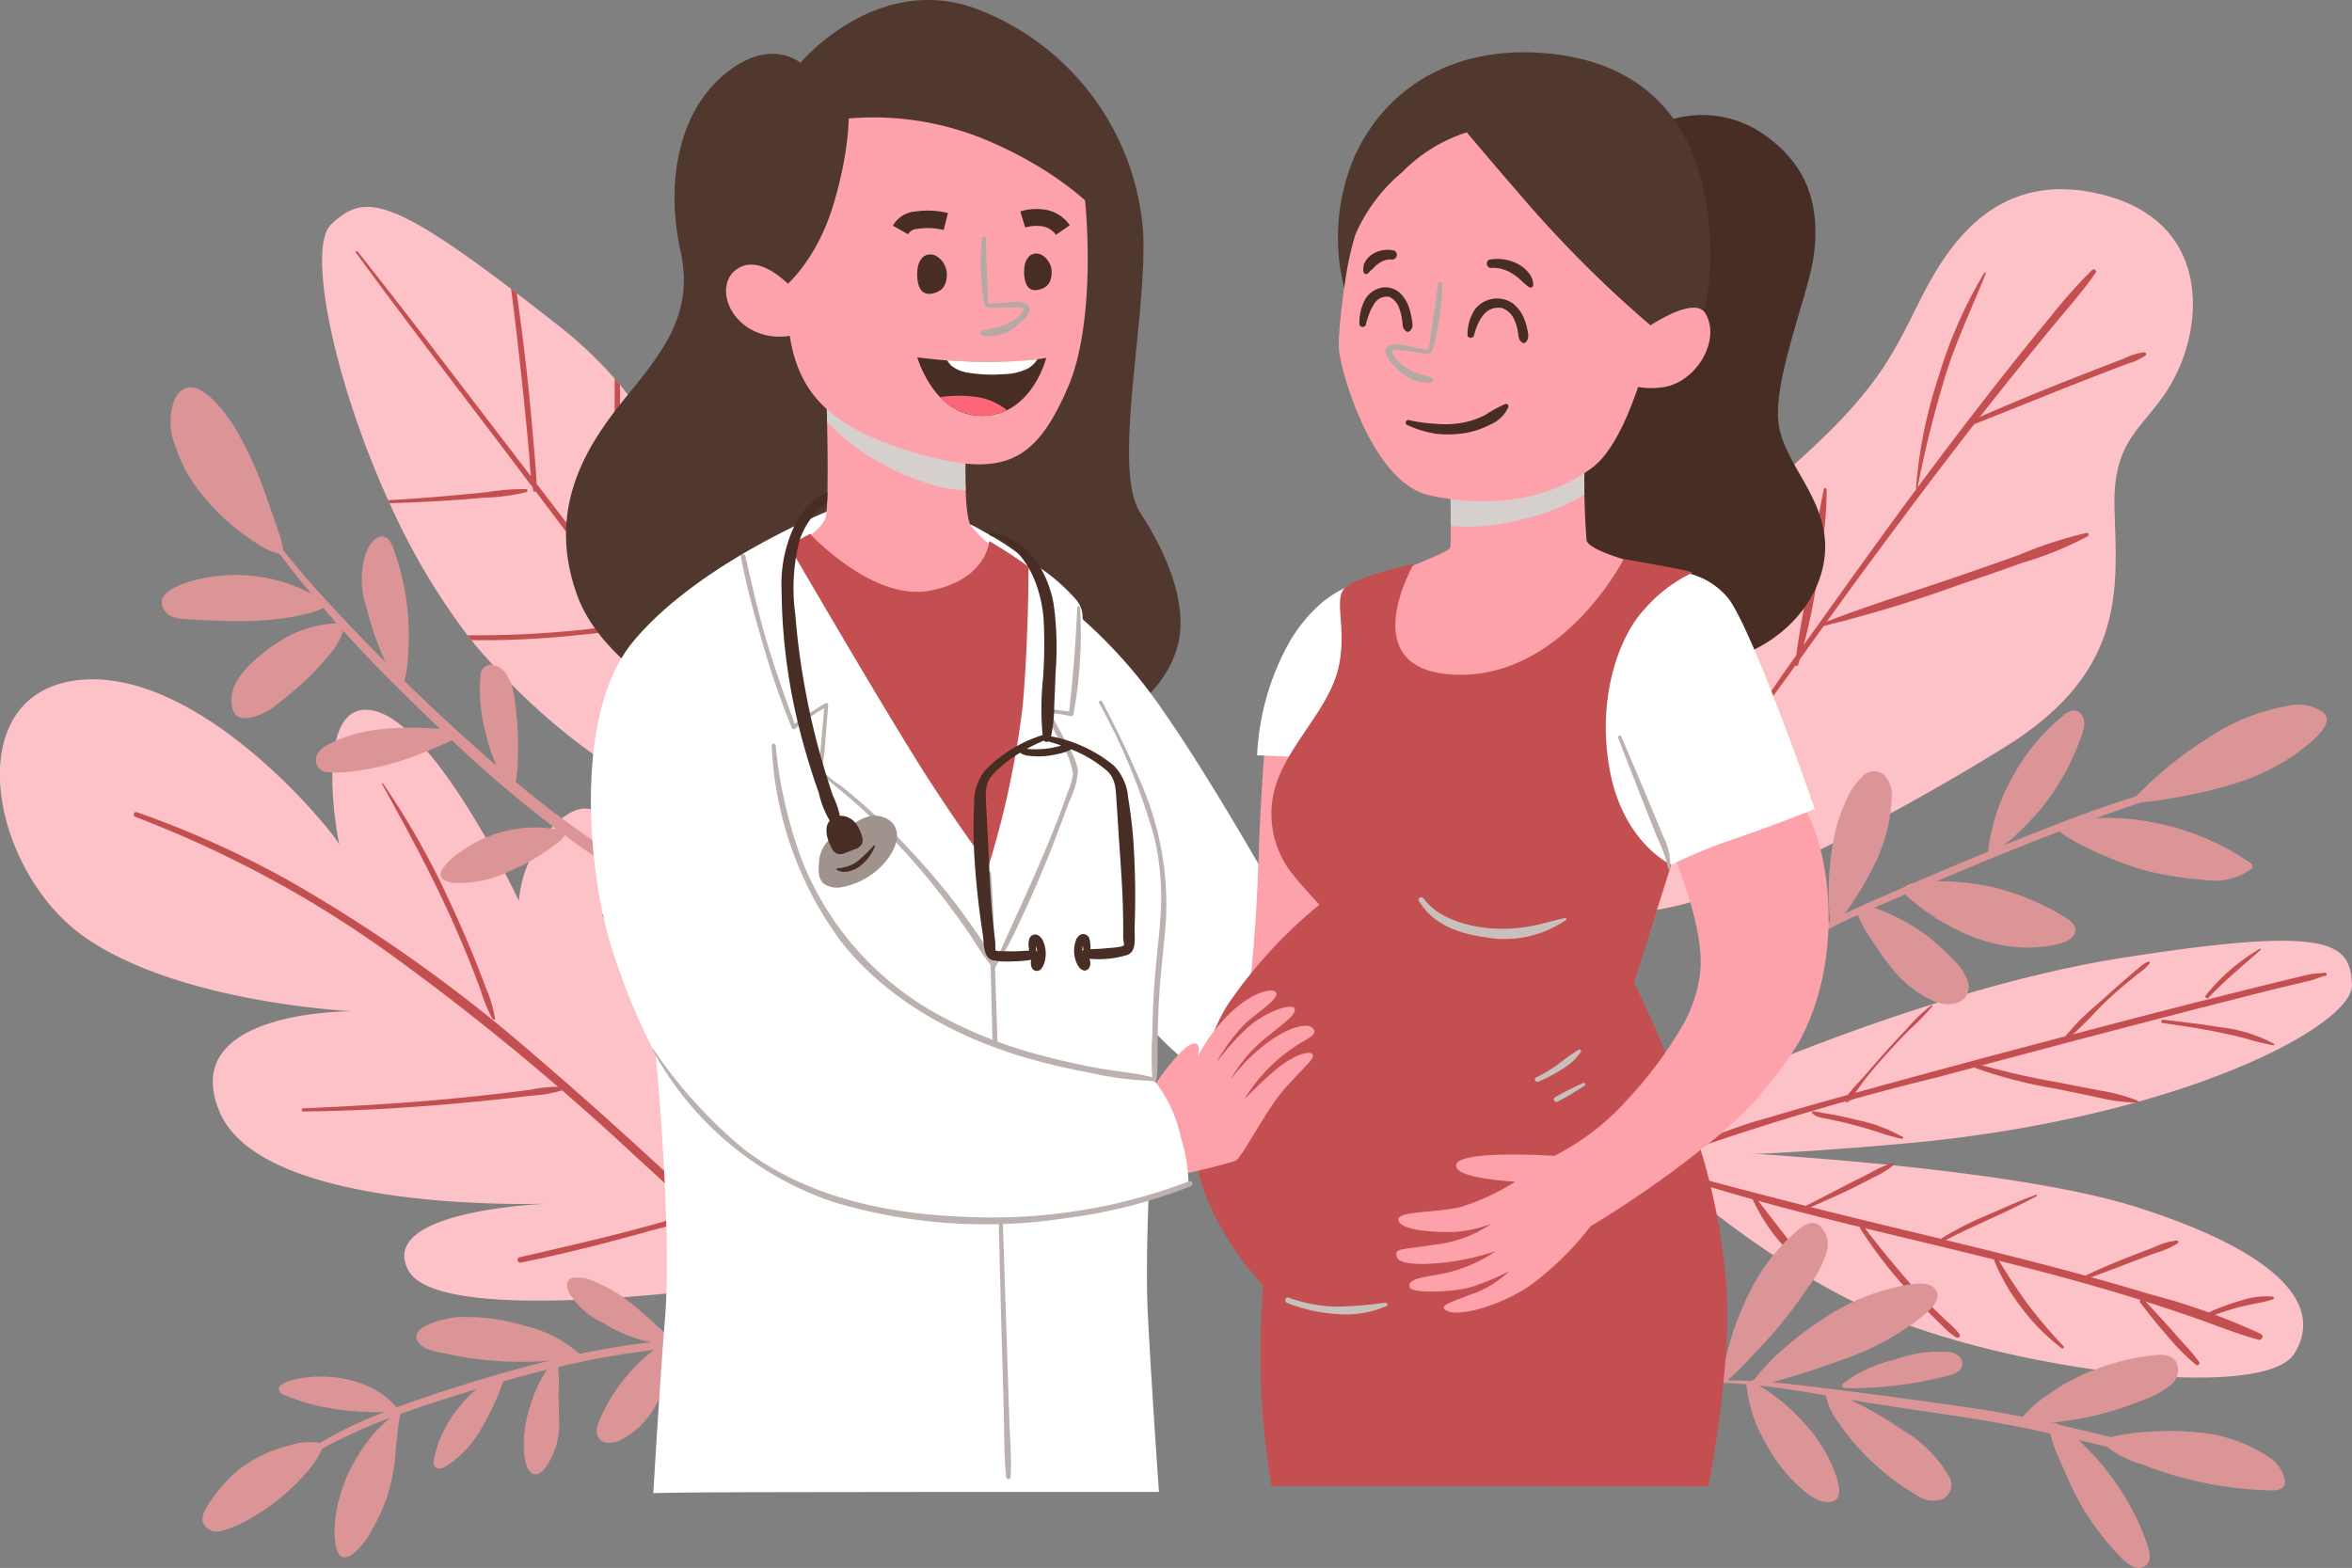 <svg id="Group_39598" data-name="Group 39598" xmlns="http://www.w3.org/2000/svg" width="163.499" height="109.018" viewBox="0 0 163.499 109.018">
  <rect x="0" y="0" width="163.499" height="109.018" fill="#808080" stroke="none"/>
  <g id="Group_39561" data-name="Group 39561" transform="translate(111.284 65.409)">
    <path id="Path_34536" data-name="Path 34536" d="M318.139,234.617s16.926-8.033,31.558-10.328,15.779-1,15.922,1.865-12.049,9.324-30.984,11.045-21.23.287-21.23.287Z" transform="translate(-313.406 -223.111)" fill="#fdc2c8"/>
    <path id="Path_34537" data-name="Path 34537" d="M320.079,260.265s24.386.86,34.713,4.16,12.91,7.029,10.9,10.185-17.644,1.434-27.255-2.152S320.079,260.265,320.079,260.265Z" transform="translate(-317.497 -245.89)" fill="#fdc2c8"/>
    <g id="Group_39544" data-name="Group 39544" transform="translate(5.307 2.22)">
      <path id="Path_34538" data-name="Path 34538" d="M327.219,241.47a185.119,185.119,0,0,1,17.916-5.328c6.829-1.834,13.666-3.647,20.518-5.394,1.36-.347,2.721-.691,4.085-1.022.494-.12.994-.224,1.486-.353.324-.085.643-.252.97-.316.136-.026.078-.234-.057-.207-.283.055-.587.04-.874.086-.421.069-.839.187-1.255.285-1.161.275-2.319.562-3.476.851q-4.772,1.192-9.528,2.441c-6.685,1.745-13.363,3.523-20.015,5.392-1.14.32-2.279.642-3.411.989a35.2,35.2,0,0,0-6.416,2.434c-.076.041-.024.173.06.141Z" transform="translate(-327.123 -228.848)" fill="#c44f50"/>
    </g>
    <g id="Group_39545" data-name="Group 39545" transform="translate(4.889 16)">
      <path id="Path_34539" data-name="Path 34539" d="M326.151,264.768c10.485,3.43,21.413,5.235,31.948,8.493q2.21.684,4.4,1.445c1.45.508,2.89,1.093,4.371,1.5.234.065.393-.283.169-.4a44.662,44.662,0,0,0-7.631-2.743c-2.664-.806-5.352-1.543-8.047-2.239-5.339-1.379-10.718-2.6-16.062-3.954-3.028-.768-6.057-1.545-9.061-2.406a.155.155,0,0,0-.082.3Z" transform="translate(-326.043 -264.463)" fill="#c44f50"/>
    </g>
    <g id="Group_39546" data-name="Group 39546" transform="translate(17.191 10.983)">
      <path id="Path_34540" data-name="Path 34540" d="M358.137,251.5l-.287.144c-.025.012,0,.05.022.037l.287-.144c.025-.012,0-.05-.022-.037Z" transform="translate(-357.839 -251.498)" fill="#c44f50"/>
    </g>
    <g id="Group_39547" data-name="Group 39547" transform="translate(16.987 4.484)">
      <path id="Path_34541" data-name="Path 34541" d="M357.6,241.357l-.165.039a.2.2,0,0,0,.071-.044c.032-.04.134-.11.161-.14.114-.124.214-.268.316-.4.227-.3.436-.6.661-.9.489-.643,1.03-1.255,1.57-1.856.506-.563,1.023-1.115,1.56-1.649a16.4,16.4,0,0,0,1.587-1.639c.026-.035-.025-.084-.06-.06a10.449,10.449,0,0,0-1.614,1.526c-.547.581-1.091,1.165-1.624,1.758-.518.578-1.019,1.173-1.537,1.752-.258.288-.527.568-.774.866-.183.221-.455.479-.445.786a.025.025,0,0,0,.018.024.237.237,0,0,0,.279-.057,0,0,0,0,0,0,0Z" transform="translate(-357.309 -234.701)" fill="#c44f50"/>
    </g>
    <g id="Group_39548" data-name="Group 39548" transform="translate(25.875 8.526)">
      <path id="Path_34542" data-name="Path 34542" d="M380.386,245.446a32.066,32.066,0,0,0,5.587,1.45l2.873.593a12.964,12.964,0,0,0,2.841.394c.07,0,.113-.111.039-.144a12.426,12.426,0,0,0-2.645-.709l-2.986-.58a52.033,52.033,0,0,1-5.629-1.3c-.19-.059-.257.221-.08.292Z" transform="translate(-380.283 -245.146)" fill="#c44f50"/>
    </g>
    <g id="Group_39549" data-name="Group 39549" transform="translate(32.066 1.447)">
      <path id="Path_34543" data-name="Path 34543" d="M396.473,232.441c.494-.453.974-.915,1.452-1.385s.937-1,1.441-1.473.994-.9,1.509-1.323q.376-.312.758-.617a2.916,2.916,0,0,0,.731-.67.082.082,0,0,0-.091-.119,2.3,2.3,0,0,0-.715.484q-.4.329-.785.665-.779.673-1.541,1.368c-.5.45-1.023.867-1.5,1.334a16.706,16.706,0,0,0-1.416,1.575.114.114,0,0,0,.162.161Z" transform="translate(-396.283 -226.85)" fill="#c44f50"/>
    </g>
    <g id="Group_39550" data-name="Group 39550" transform="translate(42.025 0.556)">
      <path id="Path_34544" data-name="Path 34544" d="M422.232,227.958c1.132-1.2,2.4-2.241,3.629-3.332.041-.036-.012-.1-.057-.074a13.486,13.486,0,0,0-3.748,3.23c-.1.12.064.294.176.176Z" transform="translate(-422.024 -224.546)" fill="#c44f50"/>
    </g>
    <g id="Group_39551" data-name="Group 39551" transform="translate(38.961 5.487)">
      <path id="Path_34545" data-name="Path 34545" d="M414.189,237.523c1.3.188,2.6.377,3.883.641.63.13,1.259.265,1.881.43a17.042,17.042,0,0,0,1.941.477.057.057,0,0,0,.044-.1,10.129,10.129,0,0,0-3.768-1.155c-1.309-.225-2.629-.373-3.949-.52-.13-.015-.163.212-.031.231Z" transform="translate(-414.105 -237.291)" fill="#c44f50"/>
    </g>
    <g id="Group_39552" data-name="Group 39552" transform="translate(14.649 11.859)">
      <path id="Path_34546" data-name="Path 34546" d="M351.273,253.815c.2.361.812.414,1.176.49.576.12,1.149.249,1.717.4s1.134.314,1.694.492a12.917,12.917,0,0,0,1.693.477.067.067,0,0,0,.052-.123,10.593,10.593,0,0,0-3.163-1.181q-.826-.212-1.664-.374c-.255-.05-.511-.083-.767-.125a3.03,3.03,0,0,0-.708-.107.034.034,0,0,0-.029.051Z" transform="translate(-351.268 -253.762)" fill="#c44f50"/>
    </g>
    <g id="Group_39553" data-name="Group 39553" transform="translate(14.077 15.449)">
      <path id="Path_34547" data-name="Path 34547" d="M349.954,266.261c1.066-.464,2.129-.924,3.175-1.432.513-.249,1.018-.51,1.521-.777a6.323,6.323,0,0,0,1.42-.875.081.081,0,0,0-.079-.135,7.051,7.051,0,0,0-1.535.681c-.508.257-1.018.51-1.524.77-1.029.528-2.051,1.071-3.087,1.583-.126.062-.015.24.109.186Z" transform="translate(-349.79 -263.039)" fill="#c44f50"/>
    </g>
    <g id="Group_39554" data-name="Group 39554" transform="translate(23.641 17.656)">
      <path id="Path_34548" data-name="Path 34548" d="M374.684,271.979c2.131-1.11,4.384-1.986,6.489-3.145.046-.025.015-.1-.036-.086-1.148.409-2.255.915-3.37,1.4a22.4,22.4,0,0,0-3.2,1.624.118.118,0,0,0,.119.2Z" transform="translate(-374.509 -268.745)" fill="#c44f50"/>
    </g>
    <g id="Group_39555" data-name="Group 39555" transform="translate(33.469 20.842)">
      <path id="Path_34549" data-name="Path 34549" d="M400.055,279.7c1.124-.4,2.24-.823,3.353-1.252q.822-.316,1.648-.623a5.1,5.1,0,0,0,1.5-.669.105.105,0,0,0-.074-.178,4.872,4.872,0,0,0-1.591.47q-.854.322-1.7.654c-1.088.425-2.162.885-3.216,1.389a.115.115,0,0,0,.088.209Z" transform="translate(-399.911 -276.978)" fill="#c44f50"/>
    </g>
    <g id="Group_39556" data-name="Group 39556" transform="translate(42.158 24.715)">
      <path id="Path_34550" data-name="Path 34550" d="M422.566,288.417a15.027,15.027,0,0,1,2.157-.7c.369-.088.737-.169,1.109-.245a6.27,6.27,0,0,0,1.093-.271c.075-.03.1-.164,0-.181a5.455,5.455,0,0,0-2.273.287,15.333,15.333,0,0,0-2.207.817c-.161.074-.045.357.122.289Z" transform="translate(-422.368 -286.988)" fill="#c44f50"/>
    </g>
    <g id="Group_39557" data-name="Group 39557" transform="translate(37.469 24.916)">
      <path id="Path_34551" data-name="Path 34551" d="M410.277,287.75c.587.78,1.193,1.536,1.839,2.268a15.5,15.5,0,0,0,2.043,2.069c.12.092.289-.087.207-.207a10.68,10.68,0,0,0-.891-1.077c-.33-.366-.653-.738-.981-1.105-.645-.724-1.3-1.432-1.964-2.143-.122-.131-.365.047-.253.2Z" transform="translate(-410.248 -287.509)" fill="#c44f50"/>
    </g>
    <g id="Group_39558" data-name="Group 39558" transform="translate(27.343 22.078)">
      <path id="Path_34552" data-name="Path 34552" d="M384.086,280.351a14.038,14.038,0,0,0,1.944,3.334,14.4,14.4,0,0,0,2.744,2.748c.091.066.182-.072.114-.148a36.089,36.089,0,0,1-2.466-2.9c-.735-1.017-1.434-2.062-2.071-3.143-.08-.136-.329-.044-.264.111Z" transform="translate(-384.075 -280.173)" fill="#c44f50"/>
    </g>
    <g id="Group_39559" data-name="Group 39559" transform="translate(18.009 19.809)">
      <path id="Path_34553" data-name="Path 34553" d="M359.976,274.512a30.832,30.832,0,0,0,3.064,4.032c.567.63,1.152,1.244,1.747,1.848.3.3.6.6.906.892a4.719,4.719,0,0,0,.965.8c.133.07.317-.079.221-.221a5.45,5.45,0,0,0-.819-.846c-.293-.275-.584-.552-.87-.834q-.907-.893-1.744-1.851c-1.12-1.277-2.2-2.6-3.226-3.958-.107-.14-.344-.015-.244.142Z" transform="translate(-359.952 -274.309)" fill="#c44f50"/>
    </g>
    <g id="Group_39560" data-name="Group 39560" transform="translate(10.531 17.785)">
      <path id="Path_34554" data-name="Path 34554" d="M340.639,269.264a13.1,13.1,0,0,0,1.294,2.208,11.215,11.215,0,0,0,.8.975,5.7,5.7,0,0,0,.915.883c.149.1.322-.094.239-.239a9.692,9.692,0,0,0-.734-.967q-.381-.5-.769-1c-.511-.66-1.03-1.317-1.529-1.987a.128.128,0,0,0-.221.129Z" transform="translate(-340.623 -269.077)" fill="#c44f50"/>
    </g>
  </g>
  <g id="Group_39562" data-name="Group 39562" transform="translate(117.551 85.026)">
    <path id="Path_34555" data-name="Path 34555" d="M356.817,299.138a.176.176,0,0,0,.116.294c.014,0,.024.014.039.014a26.63,26.63,0,0,0,7.322-.915c.383-.11.831-.313.825-.784-.007-.513-.506-.75-.943-.813a8.873,8.873,0,0,0-3.816.552A9.038,9.038,0,0,0,356.817,299.138Z" transform="translate(-346.257 -287.957)" fill="#dc9596"/>
    <path id="Path_34556" data-name="Path 34556" d="M369.718,290.067a10.305,10.305,0,0,0-5-1.693,17.889,17.889,0,0,0-3.339-.034,13.989,13.989,0,0,0-2.574.367q-1.506-.361-3.012-.716c-.191-.045-.381-.087-.572-.132a2.6,2.6,0,0,0-.279-.13.2.2,0,0,0-.2.02l-.124-.029c.242-.029.48-.064.707-.092a22.455,22.455,0,0,0,2.678-.5,21.587,21.587,0,0,0,2.765-.9,7.157,7.157,0,0,0,2.117-1.088,1.339,1.339,0,0,0,.419-1.712c-.367-.51-1.084-.466-1.634-.4a16.082,16.082,0,0,0-4.751,1.3,14.464,14.464,0,0,0-2.533,1.456,7.958,7.958,0,0,0-1.727,1.516c-1.006-.2-2.015-.387-3.034-.538q-6.368-.946-12.764-1.7-.8-.094-1.611-.16l.006,0q.841-.24,1.678-.5c1.048-.321,2.089-.664,3.115-1.048a19.066,19.066,0,0,0,5.358-2.824c.469-.379,1.637-1.225,1.267-1.962s-1.51-.524-2.138-.433a15.294,15.294,0,0,0-5.763,2.361,20.659,20.659,0,0,0-2.689,2.038,13.232,13.232,0,0,0-2.066,2.155c-.083.037-.166.074-.245.117h0c-.521-.023-1.042-.035-1.564-.032l.031-.116a18.946,18.946,0,0,0,1.724-1.715c.679-.717,1.361-1.442,1.981-2.212.635-.788,1.239-1.6,1.8-2.445a7.714,7.714,0,0,0,1.292-2.467,1.759,1.759,0,0,0-.582-1.883c-.65-.4-1.321.295-1.772.692a13.359,13.359,0,0,0-3.1,4.2,20.15,20.15,0,0,0-1.82,5.71c-.063.07-.132.137-.192.21a.155.155,0,0,0-.018.032c-.643.019-1.286.059-1.93.127-.027,0-.028.045,0,.043.643-.033,1.285-.036,1.927-.019a.141.141,0,0,0,.216.07c.03-.019.058-.041.087-.061l.061,0a.227.227,0,0,0,.134,0c.457.02.914.051,1.37.089a.153.153,0,0,0,.029.1c.006.009.014.016.021.024a9.779,9.779,0,0,0,1.355,4.021,11.222,11.222,0,0,0,2.785,3.4c.487.378,1.279.85,1.922.569.579-.253.348-1.1.219-1.559a10.124,10.124,0,0,0-2.269-3.833,13.925,13.925,0,0,0-1.8-1.7c-.324-.252-.658-.493-1-.718-.106-.07-.211-.14-.318-.208l.021,0c1.529.167,3.054.416,4.572.677a5.331,5.331,0,0,0,.972,2,16.224,16.224,0,0,0,1.49,1.846,17.023,17.023,0,0,0,3.79,3.048,1.962,1.962,0,0,0,1.935.3,1.125,1.125,0,0,0,.4-1.549,9.119,9.119,0,0,0-3.356-3.313,24.928,24.928,0,0,0-2.514-1.522c-.338-.18-.681-.347-1.026-.511.547.094,1.093.186,1.637.274,4.1.656,8.235,1.127,12.28,2.086a10.453,10.453,0,0,0,.693,1.879c.357.816.7,1.64,1.1,2.434a18.524,18.524,0,0,0,3.022,4.179c.393.421,1.08,1.091,1.72.767s.344-1.185.164-1.695a17.359,17.359,0,0,0-2.375-4.479,17.949,17.949,0,0,0-1.781-2.076c-.175-.174-.362-.366-.557-.557.664.149,1.326.3,1.984.477a6.767,6.767,0,0,0,2.392,1.2,27.428,27.428,0,0,0,2.8.927,25.764,25.764,0,0,0,5.809.883c.535.02,1.384.109,1.357-.661A2.464,2.464,0,0,0,369.718,290.067Z" transform="translate(-329.603 -273.813)" fill="#dc9596"/>
  </g>
  <g id="Group_39568" data-name="Group 39568" transform="translate(111.066 13.155)">
    <path id="Path_34557" data-name="Path 34557" d="M326.436,107.255c5.163-4.6,6.559-6.977,8.233-10.327s4.745-10.187,12.559-8.652,7.814,8.233,6,12.28-4.6,4.186-4.465,9.629.977,11.3-7.535,16.606-24.421,13.815-27.77,10.885S321.273,111.86,326.436,107.255Z" transform="translate(-312.842 -88.055)" fill="#fdc2c8"/>
    <g id="Group_39563" data-name="Group 39563" transform="translate(8.549 5.577)">
      <path id="Path_34558" data-name="Path 34558" d="M334.975,137.027c1.654-2.257,3.339-4.49,4.972-6.762s3.246-4.548,4.9-6.8c3.358-4.56,6.753-9.093,10.3-13.506q1.468-1.825,2.956-3.633c.981-1.191,2.021-2.35,2.9-3.622.106-.154-.123-.315-.252-.194a35.023,35.023,0,0,0-2.843,3.2q-1.337,1.611-2.64,3.25-2.59,3.266-5.1,6.6c-3.367,4.456-6.586,9.016-9.845,13.551-1.861,2.59-3.6,5.26-5.388,7.9-.014.021.019.04.034.02Z" transform="translate(-334.937 -102.469)" fill="#c44f50"/>
    </g>
    <g id="Group_39564" data-name="Group 39564" transform="translate(22.124 5.801)">
      <path id="Path_34559" data-name="Path 34559" d="M370.121,118.045a77.278,77.278,0,0,1,1.886-7.624c.753-2.523,1.893-4.863,2.865-7.3.026-.065-.073-.1-.108-.046a31.643,31.643,0,0,0-3.176,7.23,32.779,32.779,0,0,0-1.564,7.727.049.049,0,0,0,.1.013Z" transform="translate(-370.025 -103.049)" fill="#c44f50"/>
    </g>
    <g id="Group_39565" data-name="Group 39565" transform="translate(25.8 11.334)">
      <path id="Path_34560" data-name="Path 34560" d="M379.71,122.424c2.075-.813,4.14-1.65,6.211-2.474q1.531-.609,3.067-1.2.768-.3,1.538-.59a4.156,4.156,0,0,0,1.285-.589.129.129,0,0,0-.09-.218,4.267,4.267,0,0,0-1.4.433q-.77.294-1.538.591-1.584.613-3.163,1.242c-2.022.809-4.034,1.643-6.02,2.538-.151.068-.043.33.113.269Z" transform="translate(-379.525 -117.35)" fill="#c44f50"/>
    </g>
    <g id="Group_39566" data-name="Group 39566" transform="translate(15.42 23.902)">
      <path id="Path_34561" data-name="Path 34561" d="M352.808,156.345a92.364,92.364,0,0,0,9.442-2.853q2.312-.787,4.612-1.608a23.656,23.656,0,0,0,4.475-1.822.125.125,0,0,0-.1-.228,27.75,27.75,0,0,0-4.633,1.512q-2.3.824-4.61,1.613c-3.084,1.054-6.207,2.009-9.238,3.209a.092.092,0,0,0,.049.176Z" transform="translate(-352.696 -149.833)" fill="#c44f50"/>
    </g>
    <g id="Group_39567" data-name="Group 39567" transform="translate(13.715 20.776)">
      <path id="Path_34562" data-name="Path 34562" d="M348.5,154.054a39.936,39.936,0,0,0,1.35-6.114c.159-.956.3-1.916.423-2.877a24.448,24.448,0,0,0,.214-3.214.1.1,0,0,0-.193-.026c-.441,2.036-.688,4.107-1.018,6.168-.322,2.012-.756,4.01-.982,6.036-.014.123.17.134.205.028Z" transform="translate(-348.289 -141.752)" fill="#c44f50"/>
    </g>
  </g>
  <path id="Path_34563" data-name="Path 34563" d="M384.491,181.3a2.965,2.965,0,0,0-2.446-.5,14.364,14.364,0,0,0-5.574,2.217,27.262,27.262,0,0,0-5.014,4.047c-.064.024-.13.043-.193.074,0,0,0,0-.006.006-.526.172-1.054.339-1.578.518-1.951.665-3.876,1.405-5.79,2.169-.568.227-1.134.458-1.7.689a10.07,10.07,0,0,0,1.214-1.041,17.233,17.233,0,0,0,1.667-1.844,16.518,16.518,0,0,0,2.413-4.348c.211-.572.6-1.421.086-1.95-.53-.547-1.172.106-1.583.464a14.465,14.465,0,0,0-3.127,3.907,13.971,13.971,0,0,0-1.722,5.206.12.12,0,0,0,0,.031q-2.585,1.062-5.152,2.17a1.521,1.521,0,0,0-.55.217c-.012.008-.016.02-.025.03q-1.336.579-2.667,1.17c-.529.235-1.057.476-1.579.728a12.8,12.8,0,0,0,.82-1.2,20.649,20.649,0,0,0,1.233-2.184,11.226,11.226,0,0,0,1.217-4.616,2.022,2.022,0,0,0-.542-1.665,1.071,1.071,0,0,0-1.379.015,5,5,0,0,0-1.3,1.908,10.95,10.95,0,0,0-.743,2.231,20.045,20.045,0,0,0-.313,6.019c-.089.047-.18.092-.269.141a9.363,9.363,0,0,0-2.512,1.81.062.062,0,0,0,.075.1c.823-.442,1.6-.971,2.423-1.409.724-.382,1.463-.73,2.21-1.062a8.231,8.231,0,0,0,.908,1.659c.384.589.777,1.174,1.212,1.727a7.963,7.963,0,0,0,3.168,2.608,2.3,2.3,0,0,0,1.716.083,1.171,1.171,0,0,0,.686-1.306,3.558,3.558,0,0,0-1.1-1.7,16.409,16.409,0,0,0-1.689-1.557,12.59,12.59,0,0,0-2.12-1.317c-.384-.194-.778-.373-1.179-.53-.142-.056-.291-.121-.443-.178q1.061-.459,2.124-.912c2.665,2.386,6.308,4.163,9.959,3.572.571-.092,1.525-.226,1.817-.828.264-.543-.276-.941-.691-1.18a17.272,17.272,0,0,0-5.018-2.089,18.541,18.541,0,0,0-2.987-.385c-.3-.014-.606-.016-.908-.01l.3-.126c2.619-1.108,5.635-2.346,8.29-3.359.414.571,4.193,2.377,6.526,2.876a26.089,26.089,0,0,0,3.563.515,4.333,4.333,0,0,0,3.222-.766.259.259,0,0,0-.052-.4,17.353,17.353,0,0,0-6.715-2.816,15.189,15.189,0,0,0-3.629-.325c-.135.005-.277.012-.422.021.193-.07.385-.144.578-.214q1.322-.476,2.656-.917a6.523,6.523,0,0,0,.921-.087q.96-.138,1.912-.32a30.278,30.278,0,0,0,3.459-.84A14.6,14.6,0,0,0,381.14,185a13.778,13.778,0,0,0,2.549-1.764C384.127,182.82,385.088,181.937,384.491,181.3Z" transform="translate(-222.938 -131.729)" fill="#dc9596"/>
  <g id="Group_39574" data-name="Group 39574" transform="translate(0 47.235)">
    <path id="Path_34564" data-name="Path 34564" d="M73.9,194.58c-5.032-8.872-6.621-10.858-9.269-8.607a8.4,8.4,0,0,0-2.781,5.562s-5.826-12.447-10.2-13.242-2.251,9.8-2.251,9.4-9.4-12.315-18.009-11.52-6.356,13.242.265,17.876,18.671,5.164,18.671,5.164-12.315-.132-9.269,7.018,22.908,6.356,22.908,6.356-12.05.4-9.8,4.634,24.762.795,24.762.795S78.935,203.452,73.9,194.58Z" transform="translate(-25.781 -176.137)" fill="#fdc2c8"/>
    <g id="Group_39569" data-name="Group 39569" transform="translate(9.298 9.22)">
      <path id="Path_34565" data-name="Path 34565" d="M49.93,200.312A77.605,77.605,0,0,1,67.985,210.1a177.813,177.813,0,0,1,16.67,13.778c3.085,2.8,6.08,5.7,9.3,8.347.164.135.393-.082.237-.237-2.633-2.628-5.393-5.121-8.132-7.641s-5.506-5-8.334-7.418a105.581,105.581,0,0,0-17.178-12.214,67.361,67.361,0,0,0-10.522-4.733c-.212-.074-.3.259-.092.335Z" transform="translate(-49.812 -199.967)" fill="#c44f50"/>
    </g>
    <g id="Group_39570" data-name="Group 39570" transform="translate(26.552 7.22)">
      <path id="Path_34566" data-name="Path 34566" d="M94.413,194.851c1.456,2.637,2.9,5.287,4.194,8.011q.985,2.082,1.847,4.219.41,1.016.791,2.044a11.593,11.593,0,0,0,.842,2.061c.046.075.19.051.179-.049a9.079,9.079,0,0,0-.639-2.118q-.382-1.027-.792-2.044-.847-2.1-1.812-4.146a55.063,55.063,0,0,0-4.546-8.016.037.037,0,0,0-.064.038Z" transform="translate(-94.407 -194.797)" fill="#c44f50"/>
    </g>
    <g id="Group_39571" data-name="Group 39571" transform="translate(20.961 28.314)">
      <path id="Path_34567" data-name="Path 34567" d="M80.061,251.05c3.047-.031,6.088-.186,9.125-.429q2.252-.18,4.5-.419,1.123-.12,2.245-.256a8.326,8.326,0,0,0,2.174-.382.115.115,0,0,0-.031-.226,9.421,9.421,0,0,0-2.241.205q-1.121.146-2.244.277-2.247.261-4.5.455c-3,.258-6.016.428-9.027.556a.109.109,0,0,0,0,.217Z" transform="translate(-79.956 -249.318)" fill="#c44f50"/>
    </g>
    <g id="Group_39572" data-name="Group 39572" transform="translate(41.891 16.307)">
      <path id="Path_34568" data-name="Path 34568" d="M134.062,218.441c1.347,3,2.5,6.092,3.573,9.2.531,1.532,1.012,3.079,1.477,4.633.232.776.463,1.554.672,2.337a19.5,19.5,0,0,0,.662,2.338c.031.077.165.078.158-.021a14.088,14.088,0,0,0-.5-2.406c-.2-.786-.392-1.573-.606-2.355-.436-1.593-.937-3.169-1.468-4.732a82.959,82.959,0,0,0-3.8-9.094c-.057-.12-.23-.015-.177.1Z" transform="translate(-134.052 -218.285)" fill="#c44f50"/>
    </g>
    <g id="Group_39573" data-name="Group 39573" transform="translate(35.98 37.033)">
      <path id="Path_34569" data-name="Path 34569" d="M119.013,275.367q3.153-.638,6.256-1.466c1-.266,2.007-.535,3.007-.816a30.814,30.814,0,0,0,3.169-.96.14.14,0,0,0-.074-.269c-1.047.212-2.068.566-3.1.849s-2.068.559-3.107.818c-2.078.517-4.165,1-6.253,1.479-.238.054-.137.413.1.365Z" transform="translate(-118.776 -271.852)" fill="#c44f50"/>
    </g>
  </g>
  <path id="Path_34570" data-name="Path 34570" d="M100.733,288.052A12.748,12.748,0,0,0,97.3,287.8c-.859.017-1.716.073-2.573.144a6.466,6.466,0,0,0-1.016-1.042c-.437-.416-.889-.819-1.353-1.2a10.258,10.258,0,0,0-2.977-1.849,2.629,2.629,0,0,0-1.51-.255c-.484.154-.414.635-.246,1.009a5.258,5.258,0,0,0,2.4,2.13,9.394,9.394,0,0,0,3.347,1.339c-1.678.191-3.345.467-5,.812a8.828,8.828,0,0,0-3.889-1.969,13.716,13.716,0,0,0-4.7-.581c-.647.064-3.484.632-2.58,1.785.434.554,1.383.637,2.015.775a23.958,23.958,0,0,0,2.626.418,23.418,23.418,0,0,0,3.143.113c.431-.014.869-.029,1.3-.068-2.255.546-4.483,1.2-6.693,1.9-1.327.422-2.65.862-3.955,1.349-1.348-1.674-3.917-2.311-5.992-2.113-.378.036-2.609.294-2.11,1.037.127.19.435.258.634.339q.494.2,1,.362a14.849,14.849,0,0,0,1.947.44,17.169,17.169,0,0,0,2.152.23,10.81,10.81,0,0,0,1.565.008c-.455.179-.908.363-1.355.558a28.933,28.933,0,0,0-3.183,1.617.214.214,0,0,0-.054-.023,4.8,4.8,0,0,0-2.1.2,9.724,9.724,0,0,0-1.987.744,8.571,8.571,0,0,0-3.2,2.783c-.327.477-.977,1.251-.751,1.871a1.091,1.091,0,0,0,1.341.515,8.1,8.1,0,0,0,2.031-.9A14.744,14.744,0,0,0,67.449,299a13.965,13.965,0,0,0,1.878-1.8,6.569,6.569,0,0,0,1.147-1.721,36.568,36.568,0,0,1,4.72-2.146c-.3.268-.6.53-.876.822a11.076,11.076,0,0,0-1.359,1.822,10.671,10.671,0,0,0-1.567,4.356c-.065.609-.272,3.352,1.1,2.556a5.213,5.213,0,0,0,1.483-1.835,12.142,12.142,0,0,0,1.033-2.3,13.133,13.133,0,0,0,.566-2.83,22.693,22.693,0,0,1,.339-2.857c1.039-.377,2.088-.725,3.134-1.058q1.071-.341,2.15-.666a9.334,9.334,0,0,0-.912.9,8.827,8.827,0,0,0-1.655,2.672,6.729,6.729,0,0,0-.241.741,3.351,3.351,0,0,0-.164.826c.007.434.463.444.759.283a7.383,7.383,0,0,0,2.287-2.24A17.936,17.936,0,0,0,83.06,290.8c1.008-.286,2.019-.56,3.036-.811a9.87,9.87,0,0,0-1.165,2.54,8.364,8.364,0,0,0-.4,3.43c.054.387.156,1,.527,1.225s.723-.081.927-.38a5.084,5.084,0,0,0,.97-3.077c-.027-.671-.017-1.339-.055-2.011a10.715,10.715,0,0,0-.026-1.9s-.005-.007-.007-.01a57.887,57.887,0,0,1,5.918-1.1c.251-.032.5-.06.755-.089-.085.063-.169.126-.251.189a10.276,10.276,0,0,0-1.343,1.277,12.245,12.245,0,0,0-2.076,3.157c-.206.457-.5,1.075-.142,1.535.334.429.977.318,1.418.141a5.8,5.8,0,0,0,2.592-2.582,14.671,14.671,0,0,0,1.005-2.051,6.611,6.611,0,0,0,.589-1.829c.468-.033.936-.061,1.405-.077,1.323-.047,2.649.046,3.967-.094C100.826,288.27,100.871,288.087,100.733,288.052Z" transform="translate(-48.082 -194.754)" fill="#dc9596"/>
  <g id="Group_39576" data-name="Group 39576" transform="translate(22.392 14.384)">
    <path id="Path_34571" data-name="Path 34571" d="M112.189,123.3l-.813,3.925-.123.591-1.116,5.406s-7.033-1.667-15.154-10.74c-.324-.359-.642-.737-.952-1.127q-.135-.161-.27-.335a46.781,46.781,0,0,1-5.412-9.182l-.1-.208c-3.855-8.518-5.639-17.607-3.972-19.178,2.2-2.071,3.9-2.056,12.512,4.48l.389.3c.913.7,1.9,1.464,2.971,2.306a29.134,29.134,0,0,1,3.838,3.628l.366.426A35.367,35.367,0,0,1,112.189,123.3Z" transform="translate(-83.654 -91.231)" fill="#fdc2c8"/>
    <g id="Group_39575" data-name="Group 39575" transform="translate(2.344 3.073)">
      <path id="Path_34572" data-name="Path 34572" d="M100.505,101.8q.348,2.692.64,5.39c.156,1.425.308,2.853.444,4.285.07.712.132,1.427.194,2.142.033.4.054.806.1,1.217q-3.107-4.06-6.21-8.115-2.885-3.783-5.835-7.516c-.058-.073-.165.018-.108.094,3.277,4.485,6.654,8.891,10.016,13.316.756.994,1.507,2,2.258,2.993.017.081.03.162.051.24a.09.09,0,0,0,.156.038q3.817,5.054,7.621,10.119,1.4,1.861,2.81,3.715c.759,1,1.5,2.019,2.328,2.968.214.246.436.492.667.727.088.091.275,0,.2-.13q-.354-.6-.747-1.189c-1.263-1.9-2.765-3.676-4.149-5.474-1.71-2.229-3.44-4.443-5.146-6.671l-3.526-4.61c.006-.53-.059-1.078-.1-1.592-.058-.718-.116-1.433-.181-2.149-.129-1.463-.27-2.922-.435-4.383-.2-1.712-.412-3.413-.655-5.116Z" transform="translate(-89.712 -99.174)" fill="#c44f50"/>
      <path id="Path_34573" data-name="Path 34573" d="M135.926,122.489q.024,2.562-.1,5.127c-.13,2.568-.176,5.192-.552,7.739a.062.062,0,0,1-.123-.01c.064-2.59.33-5.167.366-7.756.027-1.84.047-3.684.046-5.526Z" transform="translate(-117.568 -113.207)" fill="#c44f50"/>
      <path id="Path_34574" data-name="Path 34574" d="M95.634,142.907c1.2-.036,2.4-.092,3.6-.16q1.455-.09,2.91-.22a14.425,14.425,0,0,0,2.984-.388c.107-.035.121-.2-.01-.212a15.893,15.893,0,0,0-2.749.214c-.966.1-1.934.188-2.9.272-1.306.119-2.618.213-3.928.287Z" transform="translate(-93.283 -125.376)" fill="#c44f50"/>
      <path id="Path_34575" data-name="Path 34575" d="M121.431,166.332a25.055,25.055,0,0,1-3.876.614q-1.854.2-3.722.293-1.892.094-3.786.065-.135-.161-.27-.335c1.395.009,2.793-.018,4.182-.086q1.868-.1,3.725-.289c1.239-.132,2.473-.337,3.716-.413A.077.077,0,0,1,121.431,166.332Z" transform="translate(-102.014 -140.256)" fill="#c44f50"/>
    </g>
  </g>
  <path id="Path_34576" data-name="Path 34576" d="M92.893,159.883c-1.21-.794-2.54-1.382-3.808-2.079s-2.5-1.457-3.71-2.257a68.05,68.05,0,0,1-5.927-4.444,9.943,9.943,0,0,0,.147-1.693,21.07,21.07,0,0,0-.032-2.132c-.045-.683-.111-1.371-.211-2.048a3.719,3.719,0,0,0-.518-1.55,1.445,1.445,0,0,0-1.064-.737.755.755,0,0,0-.769.723,11.206,11.206,0,0,0,.305,3.825,13.416,13.416,0,0,0,.8,2.477q-3.28-2.846-6.411-5.9a7.588,7.588,0,0,0,.27-1.983,15.214,15.214,0,0,0-.017-2.629,16.806,16.806,0,0,0-.845-4.115c-.161-.443-.332-1.274-.915-1.308-.553-.033-.932.64-1.129,1.07a5.979,5.979,0,0,0,.039,3.951,21.331,21.331,0,0,0,1.286,3.713q-2.63-2.638-5.108-5.4c-.694-.777-1.358-1.58-2-2.4a4.387,4.387,0,0,0-.294-1.162c-.255-.8-.542-1.582-.821-2.371a26.405,26.405,0,0,0-2.148-4.823c-.689-1.152-3.047-4.484-4.283-2.113a4.456,4.456,0,0,0,.061,3.26,9.789,9.789,0,0,0,1.5,2.906,14.95,14.95,0,0,0,2.614,2.74,14.618,14.618,0,0,0,1.473,1.059,4.872,4.872,0,0,0,1.649.785q1.07,1.4,2.2,2.756a11.317,11.317,0,0,0-7.77-1.013c-.824.191-3.329.845-2.428,2.179.426.631,1.285.6,1.958.635.977.056,1.955.106,2.934.114a23.071,23.071,0,0,0,3.215-.178,15.4,15.4,0,0,0,1.541-.281A5.414,5.414,0,0,0,66.068,139q.46.537.928,1.067A7.957,7.957,0,0,0,63.23,141.2a10.547,10.547,0,0,0-1.693,1.231,6.753,6.753,0,0,0-1.452,1.607,2.523,2.523,0,0,0-.334,1.939c.173.654.657.756,1.271.647a4.409,4.409,0,0,0,1.857-.937c.579-.443,1.139-.917,1.681-1.405a16.2,16.2,0,0,0,1.744-1.814,5.019,5.019,0,0,0,1.151-1.883q1.493,1.658,3.064,3.239,1.8,1.8,3.645,3.573c-2.542-.147-5.145-.164-7.494.965-.465.224-1.019.52-1.1,1.086a.821.821,0,0,0,.754.962,8.435,8.435,0,0,0,2.157-.1,16.409,16.409,0,0,0,2.184-.445,22.843,22.843,0,0,0,2.417-.823q.586-.233,1.161-.49a6.632,6.632,0,0,0,.758-.358,87.6,87.6,0,0,0,7.277,6.194,8.817,8.817,0,0,0-6.7,1.593,4.055,4.055,0,0,0-1.28,1.264c-.264.577.3.8.766.86a7.847,7.847,0,0,0,4.018-.833,14.258,14.258,0,0,0,2.18-1.162q.47-.306.912-.648a2.4,2.4,0,0,0,.682-.653c.366.269.729.541,1.1.8a49.9,49.9,0,0,0,4.252,2.681,17.164,17.164,0,0,0,4.519,1.98A.212.212,0,0,0,92.893,159.883Z" transform="translate(-43.594 -96.73)" fill="#dc9596"/>
  <g id="Group_39597" data-name="Group 39597" transform="translate(39.349 0)">
    <path id="Path_34577" data-name="Path 34577" d="M128.264,95.465c-2.3-6.317.957-10.816,3.446-13.879s4.69-5.743,3.733-10.05-.383-9.284,2.872-12.156,5.456-.957,5.456-.957,5.456-6.509,12.539-3.637A18,18,0,0,1,167.6,70.2c.287,5.934-2.2,16.463-.191,19.526s3.431,6.743,2.489,9.572c-1.914,5.743-10.242,7.645-16.463,7.849C141.76,107.526,130.561,101.783,128.264,95.465Z" transform="translate(-127.482 -54.055)" fill="#51382f"/>
    <path id="Path_34578" data-name="Path 34578" d="M216.955,162.508a34.446,34.446,0,0,1,7.035,7.681c3.589,5.168,8.184,13.424,8.184,13.424s-1,8.9-2.082,10.912-2.154,1.579-2.154,1.579a21.933,21.933,0,0,1-6.03-5.384C219.324,187.274,216.955,162.508,216.955,162.508Z" transform="translate(-182.337 -120.547)" fill="#fff"/>
    <path id="Path_34579" data-name="Path 34579" d="M309.654,75.254a7.469,7.469,0,0,1,6.844.67c3.4,2.249,4.116,5.265,3.685,8.567-.347,2.659-2.871,8.662-2.441,11.725s3.924,5.6,3.111,9.763-5.36,7.37-10.05,6.844-10.337-4.594-10.481-11.1S309.654,75.254,309.654,75.254Z" transform="translate(-233.447 -66.722)" fill="#472d24"/>
    <path id="Path_34580" data-name="Path 34580" d="M279.4,137.035s.072,5.384,0,5.671-3.637,1.651-3.637,1.651-2.608,6.916,1.914,8.136,10.289-2.991,11.582-4.355a24.005,24.005,0,0,0,2.824-4.451s-2.991-.766-3.207-1.483a54.038,54.038,0,0,1-.144-5.671Z" transform="translate(-217.932 -104.621)" fill="#fda2ab"/>
    <path id="Path_34581" data-name="Path 34581" d="M286.379,141.173a7.265,7.265,0,0,0,1.53.077,17.814,17.814,0,0,0,5.434-1.127,13.676,13.676,0,0,0,2.327-1.108c-.008-1.3.009-2.483.009-2.483l-9.332.5S286.379,139.49,286.379,141.173Z" transform="translate(-224.881 -104.621)" fill="#d5cfcd" style="mix-blend-mode: multiply;isolation: isolate"/>
    <path id="Path_34582" data-name="Path 34582" d="M251.429,184.9s-.359,4.307-.5,8.974c-.126,4.105-.574,8.255-.574,8.255s4.882-2.656,6.317-4.882,2.3-4.523,1.794-6.6-3.015-6.676-3.8-6.82S251.429,184.9,251.429,184.9Z" transform="translate(-202.813 -133.609)" fill="#fda2ab"/>
    <path id="Path_34583" data-name="Path 34583" d="M332.87,196.892c-1.721-2.523-9.189,2.943-9.189,2.943s2.585,5.528,2.225,8.974c-.27,2.594-1.721,4.822-3.371,6.868.282.317.558.64.819.975a29.639,29.639,0,0,1,2.783,4.355,27.734,27.734,0,0,0,6.587-7.244C336.029,207.82,334.962,199.958,332.87,196.892Z" transform="translate(-247.068 -141.219)" fill="#fda2ab"/>
    <path id="Path_34584" data-name="Path 34584" d="M258.686,158.982s-2.513.287-4.738,3.948a17.817,17.817,0,0,0-2.3,7.968l6.6.287a72.108,72.108,0,0,0,1.292-8.543A7.666,7.666,0,0,0,258.686,158.982Z" transform="translate(-203.609 -118.385)" fill="#fff"/>
    <path id="Path_34585" data-name="Path 34585" d="M314.4,156.823a5.131,5.131,0,0,1,4.953,1.867c1.794,2.512,5.958,14.572,5.958,14.572s-2.656,1.077-5.6,2.082a36.622,36.622,0,0,0-4.954,2.082s-5.814-3.8-6.173-8.83S313.538,156.751,314.4,156.823Z" transform="translate(-238.504 -117.015)" fill="#fff"/>
    <path id="Path_34586" data-name="Path 34586" d="M137.1,201.647c-.311,3.909-.622,8.914-.814,12.165.967-.017,1.935-.038,2.9-.044,1.5-.009,3-.019,4.505-.021q8-.013,16-.019l7.944,0c1.265,0,2.53,0,3.8,0-.248-3.557-.6-8.871-.78-12.531-.287-5.958.671-19.271.671-19.271s1.957-9.074-1.345-17.186c-2.4-5.9-2.888-10.582-5.931-14.189a20.3,20.3,0,0,0-4.838-3.615c-3.921-2.428-10.669-1.447-10.669-1.447s-9.081,3.589-13.667,9.128c-4.312,5.207-2.965,16.543-1.579,20.962a44.61,44.61,0,0,0,3.159,7.753S137.6,195.33,137.1,201.647Z" transform="translate(-130.22 -109.998)" fill="#fff"/>
    <path id="Path_34587" data-name="Path 34587" d="M171.55,125.4s.216,7.537-.072,8.4-1.651,1.579-1.651,1.579,4.81,5.025,9.117,3.948,4.451-3.3,4.451-3.3a9.456,9.456,0,0,1-1.795-1.651c-.574-.79-.359-5.958-.359-5.958Z" transform="translate(-153.443 -97.796)" fill="#fda2ab"/>
    <path id="Path_34588" data-name="Path 34588" d="M176.212,128.807a17.112,17.112,0,0,0,5.155,2.614,9.628,9.628,0,0,0,2.588.466c-.059-1.647.017-3.473.017-3.473L174.28,125.4s.021.715.04,1.73A14.353,14.353,0,0,0,176.212,128.807Z" transform="translate(-156.173 -97.796)" fill="#d5cfcd" style="mix-blend-mode: multiply;isolation: isolate"/>
    <path id="Path_34589" data-name="Path 34589" d="M163.89,71.88s.933,12.275,1.723,15.147,2.656,5.24,8.686,6.963,8.184.5,10.409-4.666,1.292-15.65.215-17.8-10.983-4.738-14.716-3.446A18.922,18.922,0,0,0,163.89,71.88Z" transform="translate(-149.803 -62.438)" fill="#fda2ab"/>
    <path id="Path_34590" data-name="Path 34590" d="M268.108,75.979s-2.067,10.939-1.76,13.051c.3,2.033,2.478,9.059,6.211,9.921s8.112.574,11.414-1.938c2.386-1.816,4.164-8.112,4.881-12.85s-10.265-13.64-13.783-12.994S268.324,75.117,268.108,75.979Z" transform="translate(-212.601 -64.527)" fill="#fda2ab"/>
    <path id="Path_34591" data-name="Path 34591" d="M159.469,82.2s2.68-1.675,4.068-6.269,1.244-8.136.622-9-5.169-.479-7.083,2.536-.91,9.237-.12,10.864A3.539,3.539,0,0,0,159.469,82.2Z" transform="translate(-144.952 -61.706)" fill="#51382f"/>
    <path id="Path_34592" data-name="Path 34592" d="M160.988,103.419s-2.154-2.585-3.877-1.579-.828,4.02,1.866,4.666a4.232,4.232,0,0,0,3.159-.5Z" transform="translate(-145.107 -83.209)" fill="#fda2ab"/>
    <path id="Path_34593" data-name="Path 34593" d="M172.472,66.017a20.371,20.371,0,0,1,11.295,1.532c5.982,2.632,8.327,5.982,8.327,5.982s-.909-7.848-4.4-10.96S176.779,59.078,174,61.279a11.3,11.3,0,0,0-3.063,4.547Z" transform="translate(-154.126 -57.628)" fill="#51382f"/>
    <path id="Path_34594" data-name="Path 34594" d="M275.119,69.018a10.983,10.983,0,0,0-4.5,2.776,11.777,11.777,0,0,0-3.254,4.355,23.045,23.045,0,0,0-.766,3.685,14.273,14.273,0,0,1,.718-9.141c2.393-5.265,7.658-7.945,14.118-7.083s9.572,5.025,10.385,10.72c.862,6.036-.862,8.662-.862,8.662a11.147,11.147,0,0,1-2.871-.383A82.806,82.806,0,0,1,279,73.564C276.185,70.307,275.119,69.018,275.119,69.018Z" transform="translate(-212.504 -59.816)" fill="#51382f"/>
    <path id="Path_34595" data-name="Path 34595" d="M317.823,111.394s4.126-3.128,5.025-1.651c1,1.651-.288,4.307-2.441,5.025a5.16,5.16,0,0,1-3.446-.287Z" transform="translate(-243.65 -87.954)" fill="#fda2ab"/>
    <path id="Path_34596" data-name="Path 34596" d="M164.168,151.491l2.764-1.507s4.379,4.738,8.363,3.948,4.092-3.446,4.092-3.446,3.159,1.831,3.482,2.549.1,11.827-1.01,15.345-2.22,7.089-3.01,6.765S164.168,151.491,164.168,151.491Z" transform="translate(-149.974 -112.868)" fill="#c44f50"/>
    <path id="Path_34597" data-name="Path 34597" d="M255.639,154.864s-4.068.862-4.834,1.723.287,3.015-.479,5.791-3.589,5.265-4.355,8.136a6.713,6.713,0,0,0,1.292,5.982c.766.957,1.818,2.058,1.818,2.058a32.943,32.943,0,0,0-6.365,6.939c-2.3,3.685-3.015,9.524-1.579,13.209a20.881,20.881,0,0,0,4.02,6.317,65.635,65.635,0,0,0-.077,8.264,57.282,57.282,0,0,0,.67,5.7l30.371.015s1.723-8.686,1.22-14.286a44.294,44.294,0,0,0-3.039-12.754,77.42,77.42,0,0,0-3.35-7.992l2.585-8.183s-3.3-1.484-4.259-6.509.622-9.332,2.345-11.2A10.275,10.275,0,0,1,275,155.479c.24-.1-4.765-.95-4.765-.95s-4.211,8.232-11.582,8.04S255.639,154.864,255.639,154.864Z" transform="translate(-196.71 -115.655)" fill="#c44f50"/>
    <path id="Path_34598" data-name="Path 34598" d="M234.738,244.886a37.985,37.985,0,0,0,4.068-1c.527-.287,2.082-3.541,3.518-5.121s2.01-2.01,1.842-2.273c-.221-.347-1.531.144-2.728,1.2s-2.01,1.914-2.01,1.914a11.524,11.524,0,0,1,3.3-3.517c1.057-.745,1.819-.909,1.484-1.388s-1.819-.1-3.35,1.1a12.558,12.558,0,0,0-2.393,2.441,9.979,9.979,0,0,1,2.345-2.824c1.531-1.244,2.2-1.675,2.106-2.106s-2.082.167-3.422,1.459a16.261,16.261,0,0,0-2.034,2.321,12.361,12.361,0,0,1,2.149-2.873c1.026-.831,2.137-1.6,2.039-1.984s-1.382-.244-2.982,1.165a11.734,11.734,0,0,0-2.5,3.262s.383-1.244-.479-.861-2.536,2.871-2.536,2.871.622,2.058,1.1,3.637A9.887,9.887,0,0,1,234.738,244.886Z" transform="translate(-192.272 -163.179)" fill="#fda2ab"/>
    <path id="Path_34599" data-name="Path 34599" d="M160.368,150.966s7.25,12.491,10.05,16.8,4.092,5.886,4.092,5.886a63.344,63.344,0,0,0,2.369-11.127c.431-4.953.407-10.074.407-10.074a12.745,12.745,0,0,1,3.326,2.728,1.887,1.887,0,0,1,.431,1.244s.215,6.1-.215,6.461-2.8-.144-2.8-.144,3.087,3.087,2.871,3.8-4.81,13.352-5.743,14-3.876-5.384-6.963-8.543-5.671-4.523-5.6-4.882,1.005-4.738.431-4.738-1.795,1.938-2.3,1.723-5.1-10.337-4.379-11.2S159.794,150.751,160.368,150.966Z" transform="translate(-145.133 -113.456)" fill="#fff"/>
    <path id="Path_34600" data-name="Path 34600" d="M299.007,240.27c-.759-.739-1.536-1.516-2.377-2.2a29.257,29.257,0,0,1-3.874,5.222,17.462,17.462,0,0,1-5.1,3.948s-6.461-.431-6.82.574,4.092,1.22,4.092,1.22a15.806,15.806,0,0,1-3.793,1.759c-1.723.431-4.606.251-4.319.969s2.708.8,3.936.766a8.759,8.759,0,0,0,2.525-.574,8.764,8.764,0,0,1-4.115,1.481c-2.063.349-2.685.176-2.461.847s2.648.487,4.027.28a18.58,18.58,0,0,0,2.86-.706,10.284,10.284,0,0,1-3.879,1.61c-1.252.224-2.3.33-2.117.908.146.454,3,.352,4.247-.009a17.2,17.2,0,0,0,2.658-1.1,7.267,7.267,0,0,1-2.764,1.651c-1.463.582-1.99.713-1.7,1,.639.619,3.541-.125,5.772-1.552a20.848,20.848,0,0,0,4.361-4.236s7.176-4.2,11.651-8.946C300.916,242.178,299.973,241.21,299.007,240.27Z" transform="translate(-218.943 -166.873)" fill="#fda2ab"/>
    <path id="Path_34601" data-name="Path 34601" d="M204.843,101.181a5.564,5.564,0,0,0-1.448.046l-.5.03c-.082.005-.32.062-.376.023-.162-.114-.111-.754-.121-.933-.069-1.19-.09-2.39-.106-3.581a.147.147,0,0,0-.294,0,16.477,16.477,0,0,0-.01,3.07,8.237,8.237,0,0,0,.181,1.44c.1.368.47.27.789.265.5-.007,1-.019,1.506-.022.229,0,.555-.01.366.316a2,2,0,0,1-.447.448,3.081,3.081,0,0,1-1.164.6c-.411.113-.829.14-1.23.286a.156.156,0,0,0,0,.3,2.761,2.761,0,0,0,2.483-.731c.294-.227.745-.579.831-.964C205.37,101.45,205.126,101.243,204.843,101.181Z" transform="translate(-173.093 -80.154)" fill="#b4a9a5" style="mix-blend-mode: multiply;isolation: isolate"/>
    <path id="Path_34602" data-name="Path 34602" d="M211.5,100.2a1.308,1.308,0,0,0-.47-.471.757.757,0,0,0-.846.039,1.263,1.263,0,0,0-.379.876,2.448,2.448,0,0,0,.044.824,1.158,1.158,0,0,0,.242.513.675.675,0,0,0,.58.173,1.341,1.341,0,0,0,.672-.265.955.955,0,0,0,.284-.459,1.567,1.567,0,0,0,.052-.785A1.378,1.378,0,0,0,211.5,100.2Z" transform="translate(-177.946 -81.991)" fill="#472d24"/>
    <path id="Path_34603" data-name="Path 34603" d="M192.416,100.4a1.41,1.41,0,0,0-.506-.508.816.816,0,0,0-.912.043,1.36,1.36,0,0,0-.408.943,2.63,2.63,0,0,0,.047.888,1.244,1.244,0,0,0,.261.552.725.725,0,0,0,.624.186,1.439,1.439,0,0,0,.723-.285,1.03,1.03,0,0,0,.306-.495,1.687,1.687,0,0,0,.056-.846A1.5,1.5,0,0,0,192.416,100.4Z" transform="translate(-166.163 -82.083)" fill="#472d24"/>
    <path id="Path_34604" data-name="Path 34604" d="M190.723,93.62a5.126,5.126,0,0,0-2.038-.09,1.328,1.328,0,0,0-1.109.679" transform="translate(-164.325 -78.218)" fill="none" stroke="#472d24" stroke-miterlimit="10" stroke-width="1.215"/>
    <path id="Path_34605" data-name="Path 34605" d="M209.54,93.265a3.286,3.286,0,0,1,1.513-.093,1.989,1.989,0,0,1,1.272.829" transform="translate(-177.791 -78.006)" fill="none" stroke="#472d24" stroke-miterlimit="10" stroke-width="1.173"/>
    <g id="Group_39577" data-name="Group 39577" transform="translate(24.417 24.842)">
      <path id="Path_34606" data-name="Path 34606" d="M190.591,118.26a35.5,35.5,0,0,0,5.4.313,17.068,17.068,0,0,0,3.564-.274s-.979,3.955-4.386,4.034S190.591,118.26,190.591,118.26Z" transform="translate(-190.591 -118.26)" fill="#472d24"/>
      <path id="Path_34607" data-name="Path 34607" d="M196.25,119.07a2.4,2.4,0,0,0,1.154.487,9.972,9.972,0,0,0,2.449.105,3.864,3.864,0,0,0,1.73-.4,1.762,1.762,0,0,0,.647-.633,26.1,26.1,0,0,1-2.938.169c-1.295.016-2.429-.034-3.323-.1A1.881,1.881,0,0,0,196.25,119.07Z" transform="translate(-193.888 -118.489)" fill="#fff"/>
      <path id="Path_34608" data-name="Path 34608" d="M199.152,126.03a4.507,4.507,0,0,0-1.831-.758,8.707,8.707,0,0,0-1.81-.079,5.792,5.792,0,0,0-.806.08,3.933,3.933,0,0,0,4.633.912C199.277,126.133,199.22,126.078,199.152,126.03Z" transform="translate(-193.114 -122.503)" fill="#fb6776"/>
    </g>
    <path id="Path_34609" data-name="Path 34609" d="M275.26,109.083a5.685,5.685,0,0,1,1.468.214l.507.089c.083.014.319.1.38.067.178-.1.2-.754.231-.936.207-1.2.367-2.42.52-3.631a.15.15,0,0,1,.3.034,16.863,16.863,0,0,1-.344,3.125,8.39,8.39,0,0,1-.35,1.444c-.148.363-.51.22-.833.178-.51-.065-1.019-.135-1.529-.2-.232-.028-.563-.074-.409.279a2.06,2.06,0,0,0,.4.507,3.155,3.155,0,0,0,1.116.741c.4.162.827.238,1.219.432a.16.16,0,0,1-.034.3,2.825,2.825,0,0,1-2.442-1.03,2.162,2.162,0,0,1-.734-1.076C274.693,109.295,274.965,109.113,275.26,109.083Z" transform="translate(-217.756 -85.139)" fill="#b4a9a5" style="mix-blend-mode: multiply;isolation: isolate"/>
    <g id="Group_39578" data-name="Group 39578" transform="translate(73.131 51.15)">
      <path id="Path_34610" data-name="Path 34610" d="M316.5,186.4q.886,2.309,1.793,4.608l.894,2.258a10.953,10.953,0,0,1,.8,2.219c.012.084.133.055.139-.019a4.274,4.274,0,0,0-.464-2.146l-1-2.414q-.959-2.3-1.946-4.6c-.051-.12-.26-.033-.212.09Z" transform="translate(-316.497 -186.256)" fill="#bbb1ae"/>
    </g>
    <g id="Group_39579" data-name="Group 39579" transform="translate(59.274 62.383)" style="mix-blend-mode: multiply;isolation: isolate">
      <path id="Path_34611" data-name="Path 34611" d="M280.708,215.56c.941,1.63,2.828,2.28,4.6,2.511a7.5,7.5,0,0,0,5.611-1.2c.067-.056-.007-.15-.079-.135-.837.176-1.651.444-2.5.588a10.756,10.756,0,0,1-2.735.121c-1.613-.139-3.584-.7-4.584-2.069-.137-.189-.441-.024-.32.187Z" transform="translate(-280.68 -215.29)" fill="#c8c0bd"/>
    </g>
    <g id="Group_39580" data-name="Group 39580" transform="translate(67.347 72.97)" style="mix-blend-mode: multiply;isolation: isolate">
      <path id="Path_34612" data-name="Path 34612" d="M301.8,244.887a10.7,10.7,0,0,0,1.617-.851,4.04,4.04,0,0,0,1.326-1.217.112.112,0,0,0-.152-.152,14.286,14.286,0,0,0-1.435,1.023,10.681,10.681,0,0,1-1.525.907c-.2.1-.024.373.17.291Z" transform="translate(-301.546 -242.653)" fill="#c8c0bd"/>
    </g>
    <g id="Group_39581" data-name="Group 39581" transform="translate(68.664 75.285)" style="mix-blend-mode: multiply;isolation: isolate">
      <path id="Path_34613" data-name="Path 34613" d="M305.213,249.949a19.9,19.9,0,0,0,1.878-1.114c.088-.063.038-.239-.08-.191a20.286,20.286,0,0,0-1.975,1c-.2.108-.021.412.177.3Z" transform="translate(-304.95 -248.636)" fill="#c8c0bd"/>
    </g>
    <g id="Group_39582" data-name="Group 39582" transform="translate(50 90.211)" style="mix-blend-mode: multiply;isolation: isolate">
      <path id="Path_34614" data-name="Path 34614" d="M256.838,287.589a10.928,10.928,0,0,0,3.481.776,7.014,7.014,0,0,0,3.422-.556.129.129,0,0,0-.065-.238,29.014,29.014,0,0,1-3.357.284,10.613,10.613,0,0,1-3.381-.629c-.232-.083-.321.275-.1.363Z" transform="translate(-256.711 -287.213)" fill="#c8c0bd"/>
    </g>
    <g id="Group_39583" data-name="Group 39583" transform="translate(29.376 60.619)">
      <path id="Path_34615" data-name="Path 34615" d="M203.411,210.811c-.031,2.748.122,5.5.18,8.249q.086,4.072.26,8.142c.226,5.46.32,10.927.475,16.39q.064,2.249.13,4.5c.046,1.562,0,3.16.172,4.713a.157.157,0,0,0,.313,0c.064-1.349-.054-2.721-.1-4.071q-.067-2.089-.135-4.178-.134-4.071-.269-8.142c-.189-5.463-.3-10.927-.5-16.39-.111-3.067-.144-6.152-.366-9.213a.083.083,0,0,0-.167,0Z" transform="translate(-203.407 -210.731)" fill="#bbb1ae"/>
    </g>
    <g id="Group_39584" data-name="Group 39584" transform="translate(12.155 38.525)">
      <path id="Path_34616" data-name="Path 34616" d="M158.9,153.829c.381,2.028.932,4.032,1.513,6.011a56.024,56.024,0,0,0,2.019,5.861.147.147,0,0,0,.242.064,12.416,12.416,0,0,1,2.234-1.541l-.2-.114q-.14,1.6-.282,3.192a3.781,3.781,0,0,0-.057,1.465,1.076,1.076,0,0,0,.418.453,42.405,42.405,0,0,1,4.36,3.9,48.228,48.228,0,0,1,3.888,4.5c.575.754,1.136,1.522,1.672,2.305.507.742.95,1.532,1.524,2.225.089.108.294-.008.24-.14a12.184,12.184,0,0,0-1.319-2.237q-.763-1.121-1.6-2.192a52.486,52.486,0,0,0-3.7-4.217,41.456,41.456,0,0,0-4.062-3.672,5.135,5.135,0,0,1-1.057-.837c-.266-.391-.054-1.11-.019-1.549l.252-3.192a.133.133,0,0,0-.2-.114,21.942,21.942,0,0,0-2.277,1.541l.213.087c-.7-1.947-1.4-3.886-1.993-5.869s-1.044-4-1.507-6.013c-.047-.2-.35-.116-.311.086Z" transform="translate(-158.897 -153.627)" fill="#bbb1ae"/>
    </g>
    <g id="Group_39585" data-name="Group 39585" transform="translate(29.672 42.153)">
      <path id="Path_34617" data-name="Path 34617" d="M210.038,163.1c-.113,2.477-.3,4.919-.586,7.382l.161-.161a12.3,12.3,0,0,1-1.7-.241.164.164,0,0,0-.183.237q.591,1.1,1.157,2.21a4.841,4.841,0,0,1,.852,2.169,4.783,4.783,0,0,1-.365,1.236q-.2.579-.414,1.154c-.27.736-.564,1.464-.861,2.189-1.221,2.987-2.617,5.9-3.919,8.844-.032.073.066.135.109.064.457-.765.917-1.506,1.305-2.309q.534-1.1,1.038-2.223,1.042-2.3,1.948-4.665c.3-.8.6-1.594.892-2.393a5.768,5.768,0,0,0,.622-2.162,5.417,5.417,0,0,0-.8-1.9c-.411-.8-.841-1.591-1.285-2.375l-.139.243a12.276,12.276,0,0,1,1.7.24.164.164,0,0,0,.2-.113,31.034,31.034,0,0,0,.466-7.425.1.1,0,0,0-.2,0Z" transform="translate(-204.172 -163.004)" fill="#bbb1ae"/>
    </g>
    <path id="Path_34618" data-name="Path 34618" d="M211.792,171.078c-.077-.985-.2-1.974-.361-2.949a3.593,3.593,0,0,0-1-2.2,9.693,9.693,0,0,0-4.355-2.021,10.1,10.1,0,0,0,.221-2.1q.052-1.212.1-2.425a22.018,22.018,0,0,0-.14-4.673c-.415-2.327-1.848-4.594-4.342-4.976a.111.111,0,0,0-.047.217c2.438.751,3.509,3.487,3.693,5.807a33.729,33.729,0,0,1-.04,4.1,20.136,20.136,0,0,0-.031,3.958,9.561,9.561,0,0,0-4.022,2.481,3.61,3.61,0,0,0-.738,2.3c-.051.987-.057,1.983-.02,2.971a57.807,57.807,0,0,0,.623,6.116c.087.6,0,1.62.718,1.8a5.4,5.4,0,0,0,1.338.067,8.1,8.1,0,0,0,1.295-.106c0,.023,0,.046,0,.068a.847.847,0,0,0,.088.545.387.387,0,0,0,.6.034,1.193,1.193,0,0,0,.272-.566,2.123,2.123,0,0,0-.072-1.259.94.94,0,0,0-.375-.522.434.434,0,0,0-.607.177,1.374,1.374,0,0,0-.052.726c0,.05.013.1.019.149-.333.022-.665.053-1,.057-.207,0-.415,0-.622-.01-.1,0-.67.014-.732-.063.016.019-.005-.52,0-.515-.024-.21-.05-.421-.074-.631q-.071-.631-.13-1.263c-.156-1.652-.214-3.313-.292-4.97-.038-.811-.088-1.622-.123-2.432-.038-.879-.195-1.7.442-2.406a8.4,8.4,0,0,1,1.9-1.516,1.317,1.317,0,0,0,.7.219,5.4,5.4,0,0,0,1.073.009,6.332,6.332,0,0,0,1.028-.186,2.384,2.384,0,0,0,.747-.283,8.779,8.779,0,0,1,2.45,1.458c.689.607.647,1.384.708,2.234s.108,1.691.164,2.536c.112,1.655.245,3.312.28,4.971q.014.635.016,1.27c0,.212,0,.423,0,.635,0,.1.07.482.055.512-.08.156-1.02.193-1.233.217-.368.041-.734.05-1.1.069,0-.024,0-.048,0-.072a2.186,2.186,0,0,0-.067-.646.453.453,0,0,0-.553-.325.706.706,0,0,0-.411.49,2.124,2.124,0,0,0-.017,1.26,1.6,1.6,0,0,0,.266.552c.16.2.417.314.631.121a.607.607,0,0,0,.119-.575l-.023-.143a6.827,6.827,0,0,0,2.619-.266c.686-.25.489-1.279.506-1.875A57.757,57.757,0,0,0,211.792,171.078Zm-6.742,7.727s-.012,0-.017-.007q0-.159.006-.318a1.725,1.725,0,0,1,.068.391A.283.283,0,0,0,205.05,178.806Zm-.083.95-.009.017C204.955,179.767,204.96,179.761,204.967,179.755Zm1.717-15.183a5.519,5.519,0,0,1-.923.188,7.086,7.086,0,0,1-.91.044,3.454,3.454,0,0,1-.463-.031c.393-.213.794-.4,1.189-.569a.234.234,0,0,0,.3.057c.295.081.6.175.9.28C206.744,164.552,206.713,164.564,206.685,164.572Zm1.6,13.875q.021.159.043.319s-.012,0-.016.009a.283.283,0,0,0-.046.067c0-.035-.01-.07-.01-.1A1.472,1.472,0,0,1,208.284,178.447Z" transform="translate(-172.362 -112.709)" fill="#472d24"/>
    <g id="Group_39588" data-name="Group 39588" transform="translate(14.987 34.18)">
      <g id="Group_39586" data-name="Group 39586">
        <path id="Path_34619" data-name="Path 34619" d="M170.4,165.9a.182.182,0,0,1-.31.125,6.306,6.306,0,0,1-1.279-2.649c-.362-1.008-.685-2.033-.978-3.067a40.887,40.887,0,0,1-1.619-11.009,9.421,9.421,0,0,1,1.047-4.832A5.278,5.278,0,0,1,169.4,142.4c0,.276-.013.534-.022.762a5.216,5.216,0,0,0-1.96,2.778,13.461,13.461,0,0,0-.246,5.035,49.389,49.389,0,0,0,.681,5.16c.306,1.684.7,3.351,1.172,4.992.228.81.487,1.606.749,2.4A6.29,6.29,0,0,1,170.4,165.9Z" transform="translate(-166.217 -142.395)" fill="#472d24"/>
      </g>
      <path id="Path_34620" data-name="Path 34620" d="M177.872,201.041a1.742,1.742,0,0,0-1.592-.327,2.993,2.993,0,0,0-.932.465c-.178.126-.328.288-.5.419a2.3,2.3,0,0,1-.512.243,2.288,2.288,0,0,0-1.445,2c-.05.51-.1,1.2.347,1.549a1.654,1.654,0,0,0,1.3.208,5.206,5.206,0,0,0,2.847-1.614C178.05,203.258,178.8,201.878,177.872,201.041Z" transform="translate(-170.287 -178.11)" fill="#a0928d"/>
      <g id="Group_39587" data-name="Group 39587" transform="translate(3.818 24.588)">
        <path id="Path_34621" data-name="Path 34621" d="M176.119,207.671a1.25,1.25,0,0,0,.368.12,1.371,1.371,0,0,0,.444-.027,2.079,2.079,0,0,0,.793-.372A3.2,3.2,0,0,0,178.762,206c.018-.044-.046-.073-.076-.044a13.814,13.814,0,0,1-1.116,1.086,2.373,2.373,0,0,1-.654.346,2.727,2.727,0,0,1-.764.159c-.06,0-.1.093-.033.122Z" transform="translate(-176.086 -205.946)" fill="#472d24"/>
      </g>
      <path id="Path_34622" data-name="Path 34622" d="M176.709,202.012a2.741,2.741,0,0,0-.31-.688,1.355,1.355,0,0,0-1.152-.668.961.961,0,0,0-.97.81,1.892,1.892,0,0,0,.119.9,3.753,3.753,0,0,0,.2.481.919.919,0,0,0,.372.43.776.776,0,0,0,.642-.053c.2-.068.4-.165.6-.234a.91.91,0,0,0,.491-.328A.746.746,0,0,0,176.709,202.012Z" transform="translate(-171.15 -178.114)" fill="#472d24"/>
    </g>
    <path id="Path_34623" data-name="Path 34623" d="M180.8,236.722a23.724,23.724,0,0,0,7.25,3.087c3.8.79,7.544,1.184,7.544,1.184a9.221,9.221,0,0,1,1.932,4.056,10.876,10.876,0,0,1,.538,3.272s-3.164,1.8-10.8,2.388c-7.881.611-11.634-.564-14.434-1.353S175.056,235.214,180.8,236.722Z" transform="translate(-154.796 -165.974)" fill="#fff"/>
    <g id="Group_39589" data-name="Group 39589" transform="translate(14.297 51.711)">
      <path id="Path_34624" data-name="Path 34624" d="M164.433,187.835a24.677,24.677,0,0,0,4.858,13.672c3.112,3.93,7.73,6.483,12.466,7.927a42.434,42.434,0,0,0,4.567,1.1,23.971,23.971,0,0,0,4.61.619.122.122,0,0,0,.032-.238c-1.275-.339-2.641-.428-3.941-.67s-2.615-.533-3.9-.883a31.37,31.37,0,0,1-7.1-2.812,21.079,21.079,0,0,1-9.472-10.693,31.4,31.4,0,0,1-1.847-8.028c-.019-.167-.279-.175-.268,0Z" transform="translate(-164.433 -187.706)" fill="#bbb1ae"/>
    </g>
    <g id="Group_39590" data-name="Group 39590" transform="translate(6.008 72.939)">
      <path id="Path_34625" data-name="Path 34625" d="M143.016,242.627a22.506,22.506,0,0,0,12.527,10.566,36.691,36.691,0,0,0,16.181,1.14,36.1,36.1,0,0,0,8.7-2.222c.211-.085.119-.431-.1-.346a38.443,38.443,0,0,1-15.593,2.47c-5.36-.194-10.923-1.346-15.281-4.637a32.674,32.674,0,0,1-6.375-7.01.038.038,0,0,0-.065.038Z" transform="translate(-143.01 -242.572)" fill="#bbb1ae"/>
    </g>
    <g id="Group_39591" data-name="Group 39591" transform="translate(37.047 48.714)">
      <path id="Path_34626" data-name="Path 34626" d="M223.245,180.132a43.587,43.587,0,0,1,3.844,9.37,18.236,18.236,0,0,1,.439,5.14c-.1,1.8-.357,3.585-.468,5.383-.063,1.025-.1,2.053-.118,3.08a25.876,25.876,0,0,0,0,3.19.149.149,0,0,0,.3,0c.107-.909.051-1.849.067-2.764.017-.956.045-1.913.1-2.869.1-1.873.362-3.728.489-5.6a21.293,21.293,0,0,0-1.924-9.783c-.761-1.8-1.619-3.541-2.531-5.264-.068-.13-.26-.015-.2.115Z" transform="translate(-223.233 -179.96)" fill="#bbb1ae"/>
    </g>
    <g id="Group_39592" data-name="Group 39592" transform="translate(64.012 18.004)">
      <path id="Path_34627" data-name="Path 34627" d="M293.218,101.213a2.437,2.437,0,0,1,1.443.375,3.511,3.511,0,0,1,.585.437c.109.094.207.205.321.293a2.859,2.859,0,0,0,.31.238.181.181,0,0,0,.269-.155,1.319,1.319,0,0,0-.368-.908,2.323,2.323,0,0,0-.746-.58,3.076,3.076,0,0,0-1.894-.282c-.329.055-.253.6.079.582Z" transform="translate(-292.927 -100.588)" fill="#472d24"/>
    </g>
    <g id="Group_39593" data-name="Group 39593" transform="translate(55.418 17.369)">
      <path id="Path_34628" data-name="Path 34628" d="M272.811,98.99a1.96,1.96,0,0,0-1.421.236,1.532,1.532,0,0,0-.538.546,1.058,1.058,0,0,0-.1.205.482.482,0,0,0-.016.133c0,.068.017-.061,0,.012a.815.815,0,0,0,0,.381.184.184,0,0,0,.305.08c.031-.033.066-.062.1-.093a.917.917,0,0,0,.064-.08c.012-.016.01-.014-.005.007l.023-.027c.015-.016.009-.014-.018.008l.018-.012a.624.624,0,0,0,.106-.077c.033-.032.061-.067.093-.1.069-.067.137-.135.21-.2l.048-.04c.037-.031-.067.047-.008.008.042-.028.082-.059.123-.088a1.754,1.754,0,0,1,.238-.141l.068-.032c.062-.029-.052.019-.008,0s.086-.032.131-.045.1-.026.145-.036l.061-.011c.043-.008-.072.006-.005,0a1.806,1.806,0,0,1,.3,0,.328.328,0,0,0,.087-.643Z" transform="translate(-270.714 -98.946)" fill="#472d24"/>
    </g>
    <g id="Group_39594" data-name="Group 39594" transform="translate(58.378 28.08)">
      <path id="Path_34629" data-name="Path 34629" d="M278.49,128.111a7.351,7.351,0,0,0,2.005.6,7.235,7.235,0,0,0,2.048-.064,5.9,5.9,0,0,0,1.7-.583,2.348,2.348,0,0,0,1.251-1.219.17.17,0,0,0-.208-.208,8.159,8.159,0,0,0-1.375.751,5.826,5.826,0,0,1-1.569.546,6.791,6.791,0,0,1-1.851.085,11.3,11.3,0,0,1-1.908-.259.183.183,0,0,0-.1.352Z" transform="translate(-278.365 -126.629)" fill="#472d24"/>
    </g>
    <g id="Group_39595" data-name="Group 39595" transform="translate(55.148 19.981)">
      <path id="Path_34630" data-name="Path 34630" d="M270.467,108.288a5.558,5.558,0,0,1,.236-.758,3.15,3.15,0,0,1,.362-.71,1,1,0,0,1,1.043-.46,1.338,1.338,0,0,1,.693.832,3.783,3.783,0,0,1,.18.713c.02.127.03.255.045.383a.735.735,0,0,0,.073.282c0,.007.175.213.111.119a.208.208,0,0,0,.356,0,1.3,1.3,0,0,0,.108-.158.634.634,0,0,0,.037-.214,2.428,2.428,0,0,0-.06-.474,4.664,4.664,0,0,0-.163-.68,2.477,2.477,0,0,0-.668-1.094,1.51,1.51,0,0,0-1.253-.353,1.732,1.732,0,0,0-1.146.81,3.469,3.469,0,0,0-.4,1.7c-.018.259.384.306.448.061Z" transform="translate(-270.018 -105.697)" fill="#472d24"/>
    </g>
    <g id="Group_39596" data-name="Group 39596" transform="translate(62.663 20.753)">
      <path id="Path_34631" data-name="Path 34631" d="M289.891,110.277a4.494,4.494,0,0,1,.273-.8,2.713,2.713,0,0,1,.387-.645,1.335,1.335,0,0,1,1.286-.477,1.467,1.467,0,0,1,.862.826,2.859,2.859,0,0,1,.21.646c.036.163.054.327.08.492a.694.694,0,0,0,.06.217.59.59,0,0,0,.08.117c.068.051.082.062.042.034a.213.213,0,0,0,.365,0,.725.725,0,0,0,.133-.389,2.682,2.682,0,0,0-.081-.511,4.113,4.113,0,0,0-.214-.7,2.486,2.486,0,0,0-.787-1.055,1.932,1.932,0,0,0-2.655.458,3.239,3.239,0,0,0-.489,1.719c-.025.261.382.3.448.061Z" transform="translate(-289.441 -107.693)" fill="#472d24"/>
    </g>
  </g>
</svg>
